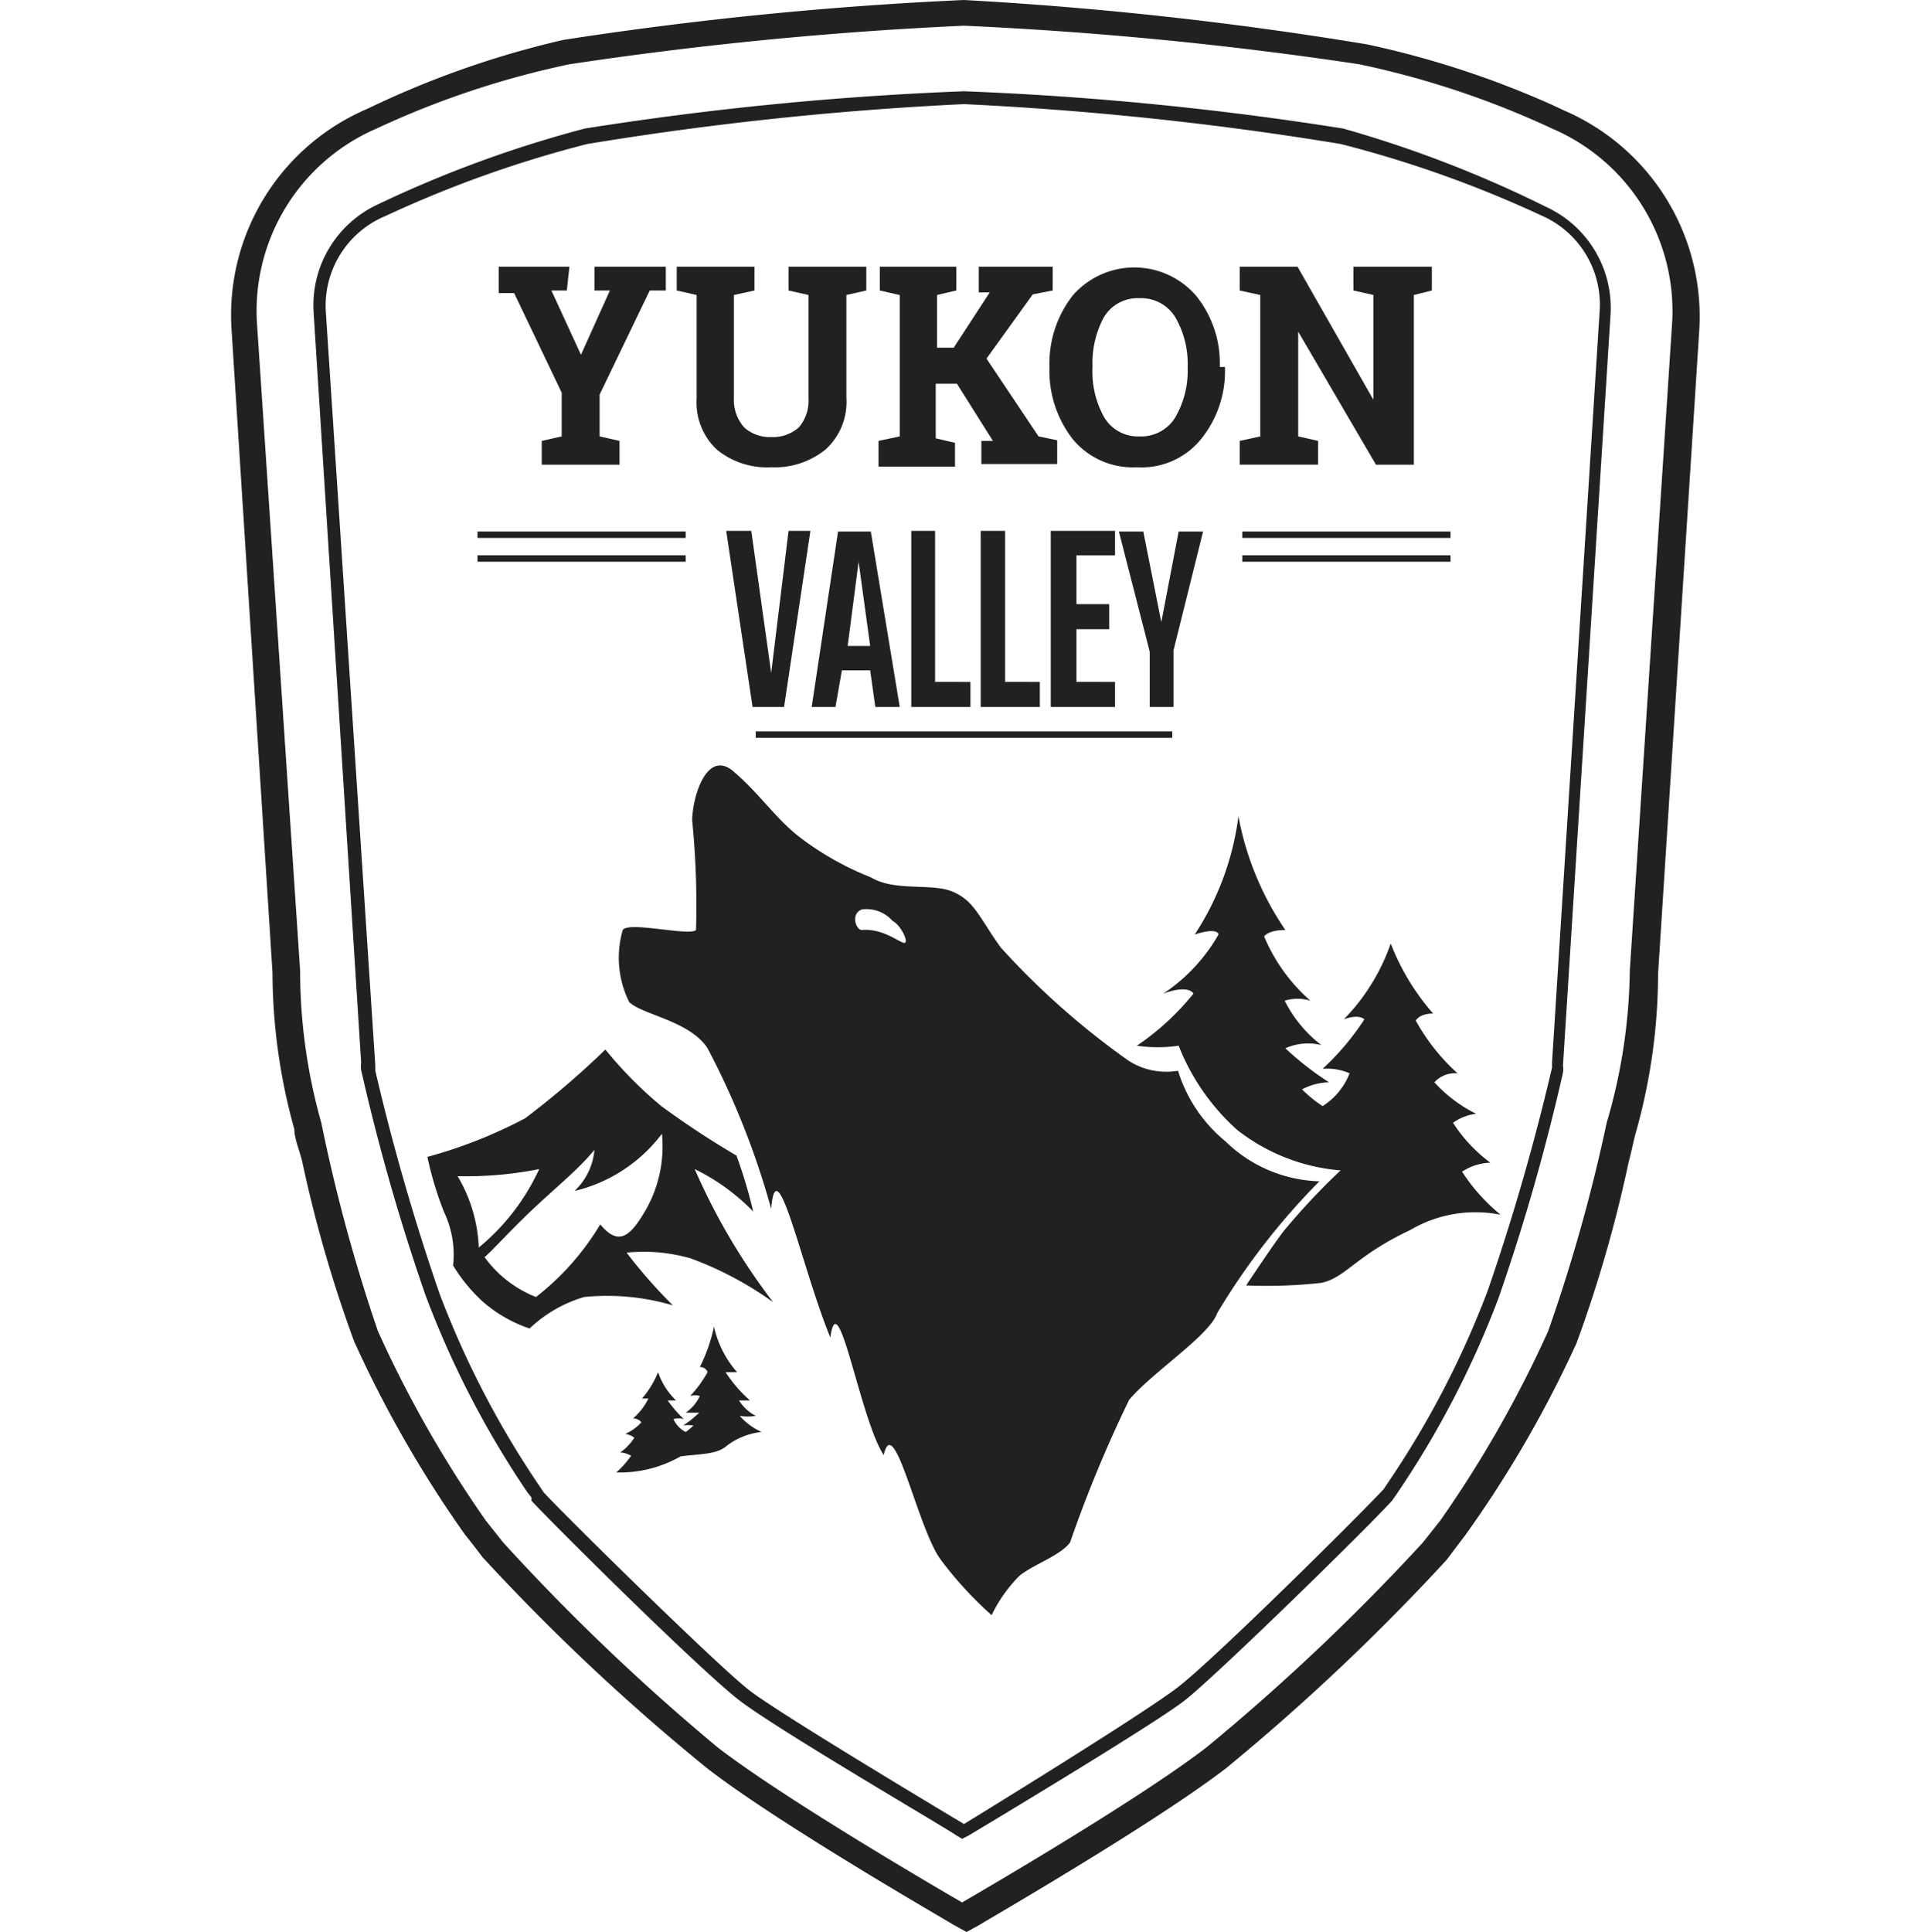 <svg xmlns="http://www.w3.org/2000/svg" viewBox="0 0 30 30.06"><path d="M15,1.62a51,51,0,0,1,5.86.62A17.89,17.89,0,0,1,24,3.36a1.51,1.51,0,0,1,.89,1.49l-.74,11.68s0,0,0,.08a35,35,0,0,1-1,3.47,14.36,14.36,0,0,1-1.56,3l-.06.09,0,0c-.39.42-2.63,2.64-3.2,3.08S15,28.38,15,28.38h0s-2.85-1.7-3.34-2.08-2.81-2.66-3.2-3.08l0,0-.06-.09a14.36,14.36,0,0,1-1.56-3,35,35,0,0,1-1-3.47s0-.05,0-.08L5.07,4.85A1.51,1.51,0,0,1,6,3.36,17.89,17.89,0,0,1,9.14,2.24,51,51,0,0,1,15,1.62h0m0-.2h0A49.79,49.79,0,0,0,9.1,2,18.25,18.25,0,0,0,5.88,3.18a1.73,1.73,0,0,0-1,1.68l.74,11.68a.36.36,0,0,0,0,.11,32.63,32.63,0,0,0,1,3.5A14.59,14.59,0,0,0,8.2,23.21l.07.09h0l0,.05c.4.43,2.64,2.65,3.24,3.11s3.24,2,3.36,2.09l.1.06.1-.05s2.86-1.71,3.36-2.1,2.84-2.68,3.23-3.11h0l0,0,.07-.1a14.59,14.59,0,0,0,1.59-3.06,32.63,32.63,0,0,0,1-3.5.36.36,0,0,0,0-.11l.74-11.68a1.73,1.73,0,0,0-1-1.68A18.25,18.25,0,0,0,20.9,2,49.79,49.79,0,0,0,15,1.42Z" transform="translate(0)" fill="#212121"/><path d="M15,.4A59.2,59.2,0,0,1,21.15,1a13.8,13.8,0,0,1,3,1,3.09,3.09,0,0,1,1.87,3L25.36,15.1A8.69,8.69,0,0,1,25,17.47a26.2,26.2,0,0,1-.91,3.24,18.18,18.18,0,0,1-1.68,2.95l-.27.34a33.48,33.48,0,0,1-3.37,3.19c-1.13.87-3.8,2.41-3.8,2.41h0s-2.67-1.54-3.8-2.41A33.48,33.48,0,0,1,7.83,24l-.27-.34a18.18,18.18,0,0,1-1.68-2.95A26.2,26.2,0,0,1,5,17.47a8.69,8.69,0,0,1-.33-2.37L4,5.05A3.09,3.09,0,0,1,5.86,2a13.8,13.8,0,0,1,3-1A59.2,59.2,0,0,1,15,.4h0M15,0A57.89,57.89,0,0,0,8.77.62a14.45,14.45,0,0,0-2.9,1l-.17.08A3.49,3.49,0,0,0,3.6,5.08l.64,10.05a9.15,9.15,0,0,0,.34,2.44c0,.14.07.3.12.49a20.57,20.57,0,0,0,.81,2.81,18.23,18.23,0,0,0,1.72,3l.15.19.13.17A33.22,33.22,0,0,0,11,27.51c1.12.87,3.73,2.37,3.84,2.44l.2.11.2-.11c.11-.07,2.71-1.57,3.84-2.44a34,34,0,0,0,3.43-3.24l.15-.2.13-.17a17.83,17.83,0,0,0,1.74-3,20.57,20.57,0,0,0,.81-2.81c.05-.19.08-.35.12-.49a9.16,9.16,0,0,0,.34-2.45l.64-10a3.49,3.49,0,0,0-2.1-3.43l-.17-.08a14.45,14.45,0,0,0-2.9-.95A57.89,57.89,0,0,0,15,0Z" transform="translate(0)" fill="#212121"/><path d="M12.61,8.26,12.2,11h-.49L11.3,8.26h.39L12,10.47l.27-2.21Z" transform="translate(0)" fill="#212121"/><path d="M13.54,10.43H13.1L13,11h-.37l.41-2.73h.51L14,11h-.38Zm0-.38-.18-1.31-.17,1.31Z" transform="translate(0)" fill="#212121"/><path d="M15.1,10.61V11h-.92V8.26h.37v2.35Z" transform="translate(0)" fill="#212121"/><path d="M16.18,10.61V11h-.92V8.26h.38v2.35Z" transform="translate(0)" fill="#212121"/><path d="M17.35,10.61V11h-1V8.26h1v.38h-.6V9.4h.51v.39h-.51v.82Z" transform="translate(0)" fill="#212121"/><path d="M18.26,10.12V11h-.37v-.86l-.48-1.87h.38l.28,1.41.27-1.41h.38Z" transform="translate(0)" fill="#212121"/><path d="M8.82,4.52l-.24,0,.46,1h0l.45-1-.24,0V4.15h1.11v.37l-.25,0L9.33,6.14v.65l.31.07v.37H8.43V6.86l.31-.07V6.11L8,4.56l-.24,0V4.15h1.1Z" transform="translate(0)" fill="#212121"/><path d="M11.74,4.15v.37l-.32.07v1.6a.64.64,0,0,0,.16.46A.59.59,0,0,0,12,6.8a.61.61,0,0,0,.43-.15.64.64,0,0,0,.15-.46V4.59l-.31-.07V4.15h1.21v.37l-.31.07v1.6a1,1,0,0,1-.32.8,1.25,1.25,0,0,1-.85.28A1.23,1.23,0,0,1,11.16,7a1,1,0,0,1-.32-.8V4.59l-.31-.07V4.15h1.21Z" transform="translate(0)" fill="#212121"/><path d="M13.67,6.86,14,6.79V4.59l-.31-.07V4.15h1.19v.37l-.3.07v.82h.26l.56-.86-.17,0V4.15h1.15v.37l-.31.06-.72,1,.81,1.21.29.06v.37H15.27V6.86l.18,0-.56-.89h-.33v.85l.3.07v.37H13.67Z" transform="translate(0)" fill="#212121"/><path d="M19.06,5.71a1.68,1.68,0,0,1-.37,1.12,1.19,1.19,0,0,1-1,.44,1.21,1.21,0,0,1-1-.44,1.73,1.73,0,0,1-.36-1.12v0a1.72,1.72,0,0,1,.36-1.11,1.27,1.27,0,0,1,1.92,0,1.67,1.67,0,0,1,.37,1.11Zm-.58,0a1.44,1.44,0,0,0-.19-.77.62.62,0,0,0-.56-.3.61.61,0,0,0-.55.29,1.5,1.5,0,0,0-.18.78v0a1.45,1.45,0,0,0,.18.78.61.61,0,0,0,.55.3.62.62,0,0,0,.56-.3,1.45,1.45,0,0,0,.19-.78Z" transform="translate(0)" fill="#212121"/><path d="M22.28,4.15v.37L22,4.59V7.23h-.59L20.2,5.16h0V6.79l.31.07v.37H19.29V6.86l.32-.07V4.59l-.32-.07V4.15h.9l1.18,2.07h0V4.59l-.31-.07V4.15h1.21Z" transform="translate(0)" fill="#212121"/><line x1="11.76" y1="11.43" x2="18.24" y2="11.43" fill="none" stroke="#212121" stroke-miterlimit="10" stroke-width="0.1"/><line x1="19.33" y1="8.32" x2="22.57" y2="8.32" fill="none" stroke="#212121" stroke-miterlimit="10" stroke-width="0.1"/><line x1="19.33" y1="8.69" x2="22.57" y2="8.69" fill="none" stroke="#212121" stroke-miterlimit="10" stroke-width="0.1"/><line x1="7.43" y1="8.32" x2="10.67" y2="8.32" fill="none" stroke="#212121" stroke-miterlimit="10" stroke-width="0.1"/><line x1="7.43" y1="8.69" x2="10.67" y2="8.69" fill="none" stroke="#212121" stroke-miterlimit="10" stroke-width="0.1"/><path d="M10.75,19.58a5.4,5.4,0,0,1,1.28.68,9.91,9.91,0,0,1-1.22-2.07,3.26,3.26,0,0,1,.91.66,7.56,7.56,0,0,0-.26-.87,13.84,13.84,0,0,1-1.17-.77,6.33,6.33,0,0,1-.87-.88A13.3,13.3,0,0,1,8.17,17.4,7.37,7.37,0,0,1,6.65,18a5.37,5.37,0,0,0,.26.86,1.54,1.54,0,0,1,.14.83,2.57,2.57,0,0,0,.46.56,2.14,2.14,0,0,0,.73.42,2.1,2.1,0,0,1,.85-.49,3.61,3.61,0,0,1,1.38.13,8,8,0,0,1-.72-.82A2.64,2.64,0,0,1,10.75,19.58ZM7.12,18.3a5.87,5.87,0,0,0,1.27-.11,3.43,3.43,0,0,1-.94,1.22A2.35,2.35,0,0,0,7.12,18.3Zm2.22.75a4.08,4.08,0,0,1-1,1.13,1.8,1.8,0,0,1-.8-.62c.1-.08.45-.47.83-.82s.65-.57.88-.85a1,1,0,0,1-.31.64,2.4,2.4,0,0,0,1.36-.89,2,2,0,0,1-.26,1.2C9.81,19.23,9.63,19.4,9.34,19.05Z" transform="translate(0)" fill="#212121"/><path d="M19.39,20s.53-.8.63-.9a10.31,10.31,0,0,1,.84-.89,3,3,0,0,1-1.61-.63,3.46,3.46,0,0,1-.91-1.31,2.2,2.2,0,0,1-.65,0,4,4,0,0,0,.88-.81s-.06-.15-.47,0a2.71,2.71,0,0,0,.86-.92s0-.12-.37,0a4.36,4.36,0,0,0,.68-1.84A4.64,4.64,0,0,0,20,14.47c-.27,0-.33.1-.33.1a2.73,2.73,0,0,0,.72,1,.68.68,0,0,0-.4,0,2,2,0,0,0,.57.69.87.87,0,0,0-.56.05,4.75,4.75,0,0,0,.68.53.94.94,0,0,0-.42.11,2,2,0,0,0,.32.26A1.06,1.06,0,0,0,21,16.7a.87.87,0,0,0-.42-.07,4.05,4.05,0,0,0,.65-.77s-.08-.09-.32,0a3.17,3.17,0,0,0,.73-1.18,3.65,3.65,0,0,0,.66,1.09c-.22,0-.27.11-.27.11a3.16,3.16,0,0,0,.65.82.43.43,0,0,0-.36.14,2.19,2.19,0,0,0,.65.49.75.75,0,0,0-.36.14,2.34,2.34,0,0,0,.58.62.85.85,0,0,0-.44.14,2.89,2.89,0,0,0,.6.67,2,2,0,0,0-1.41.24c-.85.4-1,.74-1.38.82A7.74,7.74,0,0,1,19.39,20Z" transform="translate(0)" fill="#212121"/><path d="M11.29,22.51a1.08,1.08,0,0,1,.56-.23,1,1,0,0,1-.34-.25.81.81,0,0,0,.25,0,.67.67,0,0,1-.26-.24s0,0,.17,0a2.16,2.16,0,0,1-.38-.44s.05,0,.18,0a1.58,1.58,0,0,1-.36-.71,2.58,2.58,0,0,1-.22.63c.1,0,.12.08.12.08a1.88,1.88,0,0,1-.27.37.29.29,0,0,1,.15,0,.64.64,0,0,1-.22.26c.16,0,.21,0,.21,0a1.75,1.75,0,0,1-.25.2.49.49,0,0,1,.16,0,.84.84,0,0,1-.12.1.4.4,0,0,1-.19-.2.28.28,0,0,1,.16,0,2,2,0,0,1-.25-.29s0,0,.13,0a1.1,1.1,0,0,1-.28-.44,1.49,1.49,0,0,1-.25.41c.08,0,.1,0,.1,0a1,1,0,0,1-.24.31.16.16,0,0,1,.13.06.74.74,0,0,1-.25.18.3.3,0,0,1,.14.06.82.82,0,0,1-.22.23.36.36,0,0,1,.17.05,1.45,1.45,0,0,1-.23.26,1.91,1.91,0,0,0,1-.25C10.9,22.62,11.14,22.63,11.29,22.51Z" transform="translate(0)" fill="#212121"/><path d="M19.07,17.76a2.3,2.3,0,0,1-.74-1.1,1.09,1.09,0,0,1-.76-.15,12.08,12.08,0,0,1-2-1.77c-.33-.46-.4-.71-.73-.86s-.91,0-1.29-.23A4.6,4.6,0,0,1,12.41,13c-.36-.29-.6-.66-1-1s-.63.36-.64.76a13.26,13.26,0,0,1,.06,1.71c-.1.1-1.05-.14-1.14,0a1.55,1.55,0,0,0,.1,1.12c.2.2.94.29,1.22.72A12.45,12.45,0,0,1,12,18.81c.08-1,.48.93.92,2,.12-.88.46,1.26.83,1.83.16-.7.53,1.15.89,1.63a5.83,5.83,0,0,0,.79.86,2.27,2.27,0,0,1,.43-.61c.22-.18.63-.31.79-.52a20.11,20.11,0,0,1,.92-2.22c.36-.43,1.25-1,1.37-1.35a10.74,10.74,0,0,1,1.59-2.05A2.18,2.18,0,0,1,19.07,17.76Zm-5-3.09c-.07,0-.33-.23-.66-.2-.09,0-.18-.25,0-.32a.54.54,0,0,1,.48.18C14,14.38,14.14,14.64,14.08,14.67Z" transform="translate(0)" fill="#212121"/><rect width="30" height="30" fill="none"/></svg>